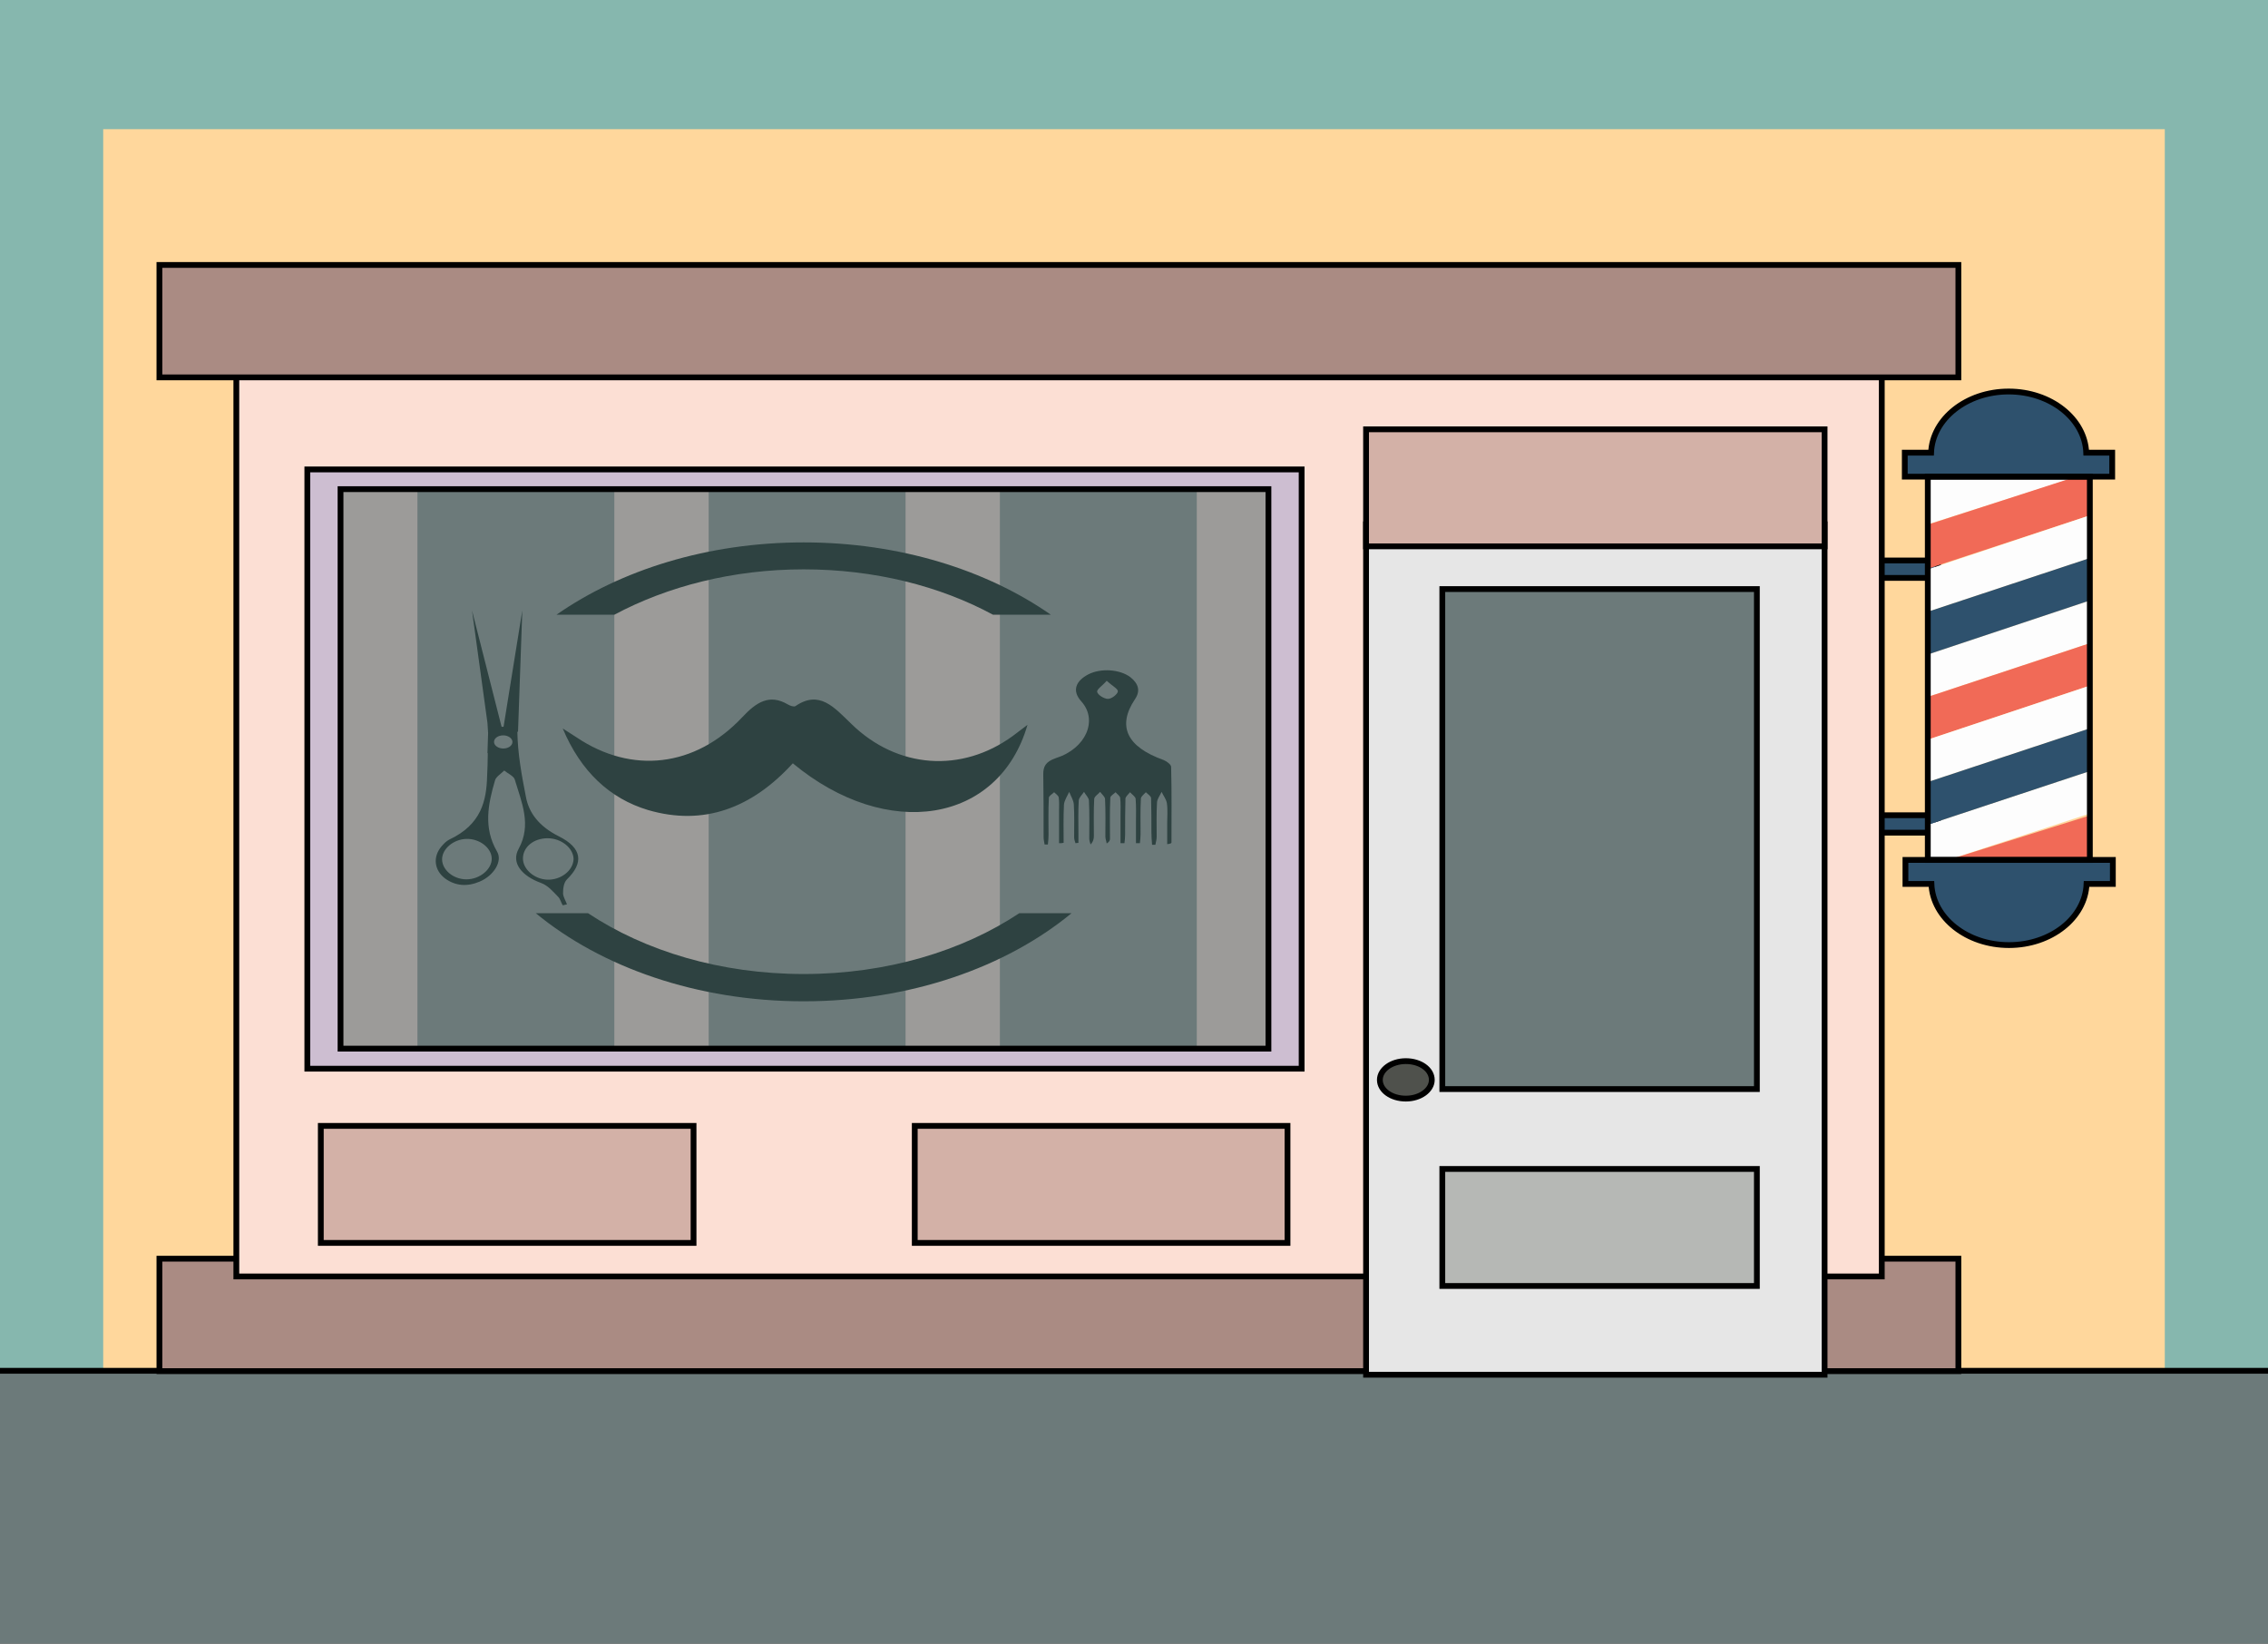 <?xml version="1.0" encoding="utf-8"?>
<!-- Generator: Adobe Illustrator 22.1.0, SVG Export Plug-In . SVG Version: 6.00 Build 0)  -->
<svg version="1.1" id="A1" xmlns="http://www.w3.org/2000/svg" xmlns:xlink="http://www.w3.org/1999/xlink" x="0px" y="0px"
	 viewBox="0 0 690 500" style="enable-background:new 0 0 690 500;" xml:space="preserve">
<rect x="0" y="0" width="690" height="500" fill="#333333" stroke="none"/>
<style type="text/css">
	.st0{clip-path:url(#SVGID_2_);fill:#86B7AE;}
	.st1{clip-path:url(#SVGID_2_);fill:#FFD79C;}
	.st2{clip-path:url(#SVGID_2_);fill:#2E516D;}
	.st3{clip-path:url(#SVGID_2_);fill:none;stroke:#000000;stroke-width:1.762;stroke-miterlimit:10;}
	.st4{clip-path:url(#SVGID_2_);fill:#6C7A7A;}
	.st5{clip-path:url(#SVGID_2_);}
	.st6{clip-path:url(#SVGID_4_);fill:none;stroke:#000000;stroke-width:1.762;stroke-miterlimit:10;}
	.st7{clip-path:url(#SVGID_2_);fill:#AA8B83;}
	.st8{clip-path:url(#SVGID_2_);fill:#FCDFD4;}
	.st9{clip-path:url(#SVGID_2_);fill:#9C9B99;}
	.st10{clip-path:url(#SVGID_2_);fill:#CDBED1;}
	.st11{clip-path:url(#SVGID_2_);fill:#E6E6E6;}
	.st12{clip-path:url(#SVGID_2_);fill:#B6B8B5;}
	.st13{clip-path:url(#SVGID_6_);fill:#4F514C;}
	.st14{clip-path:url(#SVGID_6_);fill:none;stroke:#000000;stroke-width:1.762;stroke-miterlimit:10;}
	.st15{clip-path:url(#SVGID_6_);fill:#D3B1A7;}
	.st16{clip-path:url(#SVGID_6_);fill:#AA8B83;}
	.st17{clip-path:url(#SVGID_6_);fill:#FDFDFD;}
	.st18{clip-path:url(#SVGID_6_);fill:#F16A57;}
	.st19{clip-path:url(#SVGID_6_);fill:#2E516D;}
	.st20{clip-path:url(#SVGID_6_);fill:#2E4241;}
</style>
<g>
	<g>
		<defs>
			<rect id="SVGID_1_" x="0" width="690" height="500"/>
		</defs>
		<clipPath id="SVGID_2_">
			<use xlink:href="#SVGID_1_"  style="overflow:visible;"/>
		</clipPath>
		<rect x="0" class="st0" width="690" height="417"/>
		<rect x="31.4" y="39.3" class="st1" width="627.2" height="379"/>
		<rect x="566.8" y="248" class="st2" width="22.8" height="5.3"/>
		<rect x="566.8" y="248" class="st3" width="22.8" height="5.3"/>
		<rect x="566.8" y="170.5" class="st2" width="22.8" height="5.3"/>
		<rect x="566.8" y="170.5" class="st3" width="22.8" height="5.3"/>
		<rect x="0" y="417" class="st4" width="690" height="83"/>
		<g class="st5">
			<defs>
				<rect id="SVGID_3_" x="0" width="690" height="500"/>
			</defs>
			<clipPath id="SVGID_4_">
				<use xlink:href="#SVGID_3_"  style="overflow:visible;"/>
			</clipPath>
			<rect x="-30.7" y="417" class="st6" width="752.1" height="95.3"/>
		</g>
		<rect x="48.5" y="382.9" class="st7" width="547.3" height="34.2"/>
		<rect x="48.5" y="382.9" class="st3" width="547.3" height="34.2"/>
		<rect x="71.9" y="85.8" class="st8" width="500.6" height="302.5"/>
		<rect x="71.9" y="85.8" class="st3" width="500.6" height="302.5"/>
		<rect x="109.3" y="149" class="st4" width="279.6" height="174.3"/>
		<rect x="364.1" y="142.4" class="st9" width="28.7" height="180.8"/>
		<rect x="275.5" y="142.4" class="st9" width="28.7" height="180.8"/>
		<rect x="186.9" y="142.4" class="st9" width="28.7" height="180.8"/>
		<rect x="98.3" y="142.4" class="st9" width="28.7" height="180.8"/>
		<path class="st10" d="M93.5,325.1h302.5V142.8H93.5V325.1z M103.6,148.8h282.3v170.2H103.6V148.8z"/>
		<path class="st3" d="M93.5,325.1h302.5V142.8H93.5V325.1z M103.6,148.8h282.3v170.2H103.6V148.8z"/>
		<rect x="415.6" y="159.5" class="st11" width="139.5" height="258.7"/>
		<rect x="415.6" y="159.5" class="st3" width="139.5" height="258.7"/>
		<rect x="438.8" y="355.6" class="st12" width="95.7" height="35.6"/>
		<rect x="438.8" y="355.6" class="st3" width="95.7" height="35.6"/>
		<rect x="438.8" y="179.2" class="st4" width="95.7" height="152.1"/>
		<rect x="438.8" y="179.2" class="st3" width="95.7" height="152.1"/>
		<g class="st5">
			<defs>
				<rect id="SVGID_5_" x="0" width="690" height="500"/>
			</defs>
			<clipPath id="SVGID_6_">
				<use xlink:href="#SVGID_5_"  style="overflow:visible;"/>
			</clipPath>
			<path class="st13" d="M419.8,328.5c0,3.2,3.5,5.7,7.9,5.7c4.4,0,7.9-2.6,7.9-5.7c0-3.2-3.5-5.7-7.9-5.7
				C423.3,322.8,419.8,325.4,419.8,328.5"/>
			<path class="st14" d="M419.8,328.5c0,3.2,3.5,5.7,7.9,5.7c4.4,0,7.9-2.6,7.9-5.7c0-3.2-3.5-5.7-7.9-5.7
				C423.3,322.8,419.8,325.4,419.8,328.5z"/>
			<rect x="278.3" y="342.5" class="st15" width="113.4" height="35.6"/>
			<rect x="278.3" y="342.5" class="st14" width="113.4" height="35.6"/>
			<rect x="97.6" y="342.5" class="st15" width="113.4" height="35.6"/>
			<rect x="97.6" y="342.5" class="st14" width="113.4" height="35.6"/>
			<rect x="415.6" y="130.6" class="st15" width="139.5" height="35.6"/>
			<rect x="415.6" y="130.6" class="st14" width="139.5" height="35.6"/>
			<rect x="48.5" y="80.6" class="st16" width="547.3" height="34.2"/>
			<rect x="48.5" y="80.6" class="st14" width="547.3" height="34.2"/>
			<polygon class="st17" points="586.5,159.5 631.7,145.1 586.5,145 			"/>
			<polygon class="st18" points="586.5,173 586.5,159.6 631.6,145 635.8,145.5 635.7,156.8 			"/>
			<polygon class="st17" points="586.5,186.1 586.5,173.2 635.7,156.8 635.7,169.8 			"/>
			<polygon class="st17" points="586.5,212 586.5,199.1 635.7,182.7 635.7,195.7 			"/>
			<polygon class="st19" points="586.5,199.1 586.5,186.1 635.7,169.8 635.7,182.7 			"/>
			<polygon class="st18" points="586.5,225 586.5,212 635.7,195.7 635.7,208.6 			"/>
			<polygon class="st17" points="586.5,237.9 586.5,225 635.7,208.6 635.7,221.6 			"/>
			<polygon class="st17" points="586.5,261.6 586.5,250.9 635.7,234.6 635.7,247.5 592.7,261.6 			"/>
			<polygon class="st19" points="586.5,250.9 586.5,237.9 635.7,221.6 635.7,234.6 			"/>
			<polygon class="st18" points="635.8,261.6 635.7,248.1 592.7,261.6 			"/>
			<path class="st19" d="M634.7,137.7c-0.4-10.3-10.8-18.6-23.6-18.6s-23.2,8.3-23.6,18.6h-8v7.3h9.5h44.1h9.5v-7.3H634.7z"/>
			<path class="st14" d="M634.7,137.7c-0.4-10.3-10.8-18.6-23.6-18.6s-23.2,8.3-23.6,18.6h-8v7.3h9.5h44.1h9.5v-7.3H634.7z"/>
			<path class="st19" d="M587.6,268.9c0.4,10.3,10.8,18.6,23.6,18.6s23.2-8.3,23.6-18.6h8v-7.3h-9.5h-44.1h-9.5v7.3H587.6z"/>
			<path class="st14" d="M587.6,268.9c0.4,10.3,10.8,18.6,23.6,18.6s23.2-8.3,23.6-18.6h8v-7.3h-9.5h-44.1h-9.5v7.3H587.6z"/>
			<rect x="586.5" y="145" class="st14" width="49.3" height="116.6"/>
			<path class="st20" d="M322.2,256.5c0-3.3,0-6.6,0-9.8c0-1.4,0.1-2.7-0.1-4.1c-0.1-0.6-0.9-1.1-1.4-1.6c-0.6,0.6-1.6,1.1-1.6,1.7
				c-0.2,3.8-0.1,7.6-0.1,11.4c0,0.9-0.1,1.9-0.2,2.8c-0.3,0-0.7,0-1,0c-0.1-0.7-0.3-1.5-0.3-2.2c0-6.4,0-12.8-0.1-19.2
				c0-2.2,0.6-3.8,3.9-4.9c9.1-2.9,12.8-11.5,7.7-17.2c-3-3.3-1.7-6.3,2.2-8.3c3.8-1.9,9.5-1.5,12.7,0.9c2.5,2,3.1,4.2,1.4,6.7
				c-5.5,8.2-2.5,14.5,8.7,18.5c1,0.4,2.3,1.4,2.3,2.1c0.2,7.7,0.1,15.4,0.1,23c0,0.2-0.3,0.4-1.3,0.5v-6.3c0-2.1,0.2-4.2-0.1-6.2
				c-0.2-1.2-1.1-2.3-1.6-3.4c-0.5,1.1-1.4,2.2-1.4,3.3c-0.2,3.4-0.1,6.9-0.1,10.3c0,0.8-0.2,1.6-0.4,2.5l-1,0
				c-0.1-1.3-0.2-2.6-0.2-3.9c0-3.4,0-6.9-0.1-10.3c0-0.6-1-1.2-1.6-1.8c-0.5,0.6-1.4,1.2-1.5,1.9c-0.2,3.6-0.1,7.2-0.1,10.8
				c0,0.9-0.1,1.9-0.2,2.8c-0.4,0-0.8,0-1.2,0c0-2.1,0-4.1,0-6.2c0-2.4,0.1-4.9-0.1-7.3c-0.1-0.7-1.1-1.3-1.7-2
				c-0.5,0.6-1.3,1.3-1.4,1.9c-0.1,3.7-0.1,7.4-0.1,11.1c0,0.8-0.1,1.7-0.2,2.5c-0.4,0-0.8,0-1.2,0c0-2.8,0-5.6,0-8.4
				c0-1.8,0.1-3.6-0.1-5.4c-0.1-0.6-0.9-1.1-1.4-1.7c-0.6,0.6-1.6,1.1-1.6,1.7c-0.2,4.2-0.1,8.3-0.1,12.5c0,0.4-0.2,0.9-1,1.4
				c-0.1-0.7-0.4-1.4-0.4-2.1c0-3.8,0.1-7.6-0.1-11.4c0-0.7-0.9-1.4-1.5-2.2c-0.6,0.7-1.8,1.4-1.8,2.2c-0.2,3.7-0.1,7.4-0.1,11.1
				c0,0.9-0.1,1.7-1,2.7c-0.2-0.6-0.4-1.2-0.4-1.9c0-3.8,0.1-7.6-0.1-11.4c0-0.9-1-1.8-1.5-2.7c-0.6,0.9-1.5,1.7-1.6,2.6
				c-0.2,3.3-0.1,6.7-0.1,10c0,1,0,1.9,0,2.9c-0.3,0-0.6,0.1-0.9,0.1c-0.2-0.6-0.4-1.2-0.4-1.8c0-3.3,0.1-6.7-0.1-10
				c-0.1-1.3-0.9-2.5-1.4-3.8c-0.6,1.3-1.5,2.6-1.6,3.9c-0.2,3.9-0.1,7.7-0.1,11.6C323.2,256.5,322.7,256.5,322.2,256.5
				 M336.7,207.1c-1.4,1.6-3.1,2.6-2.9,3.4c0.2,0.9,2.1,2.1,3.3,2.1c1.1,0,2.9-1.4,3-2.3C340.1,209.5,338.3,208.6,336.7,207.1"/>
			<path class="st20" d="M171.2,221.6c1.4,0.9,2.8,1.8,4.2,2.7c16.8,11.3,36.1,9.1,50.4-6.1c4.3-4.6,8.3-7.2,13.9-3.9
				c0.7,0.4,1.8,0.8,2.3,0.5c7.3-5,11.8,0.4,17,5.4c14,13.7,33.6,15,49.1,3.7c1.4-1,2.7-2.1,4.5-3.4c-8.7,30-42.7,35.5-71.4,11.7
				c-12.4,13.6-27.1,19.2-44.1,14.2C185.5,242.9,176.7,234.7,171.2,221.6"/>
			<path class="st20" d="M170,254.4c-6-3-9.1-7.1-10-12c-1.3-6.6-2.5-13.2-2.6-19.8l0.2,0l1.3-36.9l-5.7,35.4h-0.6l-9-35.4l4.7,34.2
				l0.2,3.1l-0.2,6.1h0.1c0,2.4-0.1,4.7-0.2,7c-0.2,7.4-1.7,14.7-11.5,19.3c-1,0.5-1.7,1.3-2.4,2.1c-2.7,3.2-2.2,7.3,1.2,9.8
				c3.1,2.2,6.6,2.5,10.4,0.9c4.3-1.8,7.1-6.2,5.3-9.2c-4.2-7.2-2.7-14.4-0.6-21.6c0.3-1.1,1.8-2,2.8-3c1.1,0.9,2.9,1.7,3.2,2.7
				c2.1,7,5.2,13.8,1.2,21.1c-2.4,4.3,1,8.3,6.8,10.4c2.2,0.8,3.7,2.7,5.2,4.2c0.7,0.7,0.9,1.8,1.4,2.6c0.4-0.1,0.9-0.2,1.3-0.3
				c-0.4-1.1-1.2-2.3-1.2-3.4c0-1.4,0.2-3.2,1.2-4.2C177.6,262.5,177.2,258,170,254.4 M149.6,261.1c0.1,3.3-3.6,6.4-7.7,6.4
				c-4,0-7.4-2.9-7.4-6.1c0-3.2,3.5-6.1,7.4-6.2C145.9,255.1,149.5,257.9,149.6,261.1 M153.1,227.7c-1.5,0-2.8-0.9-2.8-2
				c0-1.1,1.2-2,2.8-2c1.5,0,2.8,0.9,2.8,2C155.9,226.8,154.7,227.7,153.1,227.7 M166.6,267.6c-4-0.1-7.6-3.2-7.5-6.6
				c0.1-3.4,3.3-6,7.5-6c4.1,0,7.8,2.9,7.9,6.3C174.4,264.8,170.7,267.7,166.6,267.6"/>
			<path class="st20" d="M186.9,187c16.1-8.6,36-13.8,57.6-13.8c21.6,0,41.5,5.1,57.6,13.8h17.6c-19.5-13.6-46-22-75.2-22
				s-55.7,8.4-75.2,22H186.9z"/>
			<path class="st20" d="M310.1,277.8c-17.3,11.5-40.3,18.5-65.6,18.5c-25.3,0-48.3-7-65.6-18.5h-15.9c19.9,16.4,49,26.8,81.5,26.8
				c32.5,0,61.6-10.4,81.5-26.8H310.1z"/>
		</g>
	</g>
</g>
</svg>
